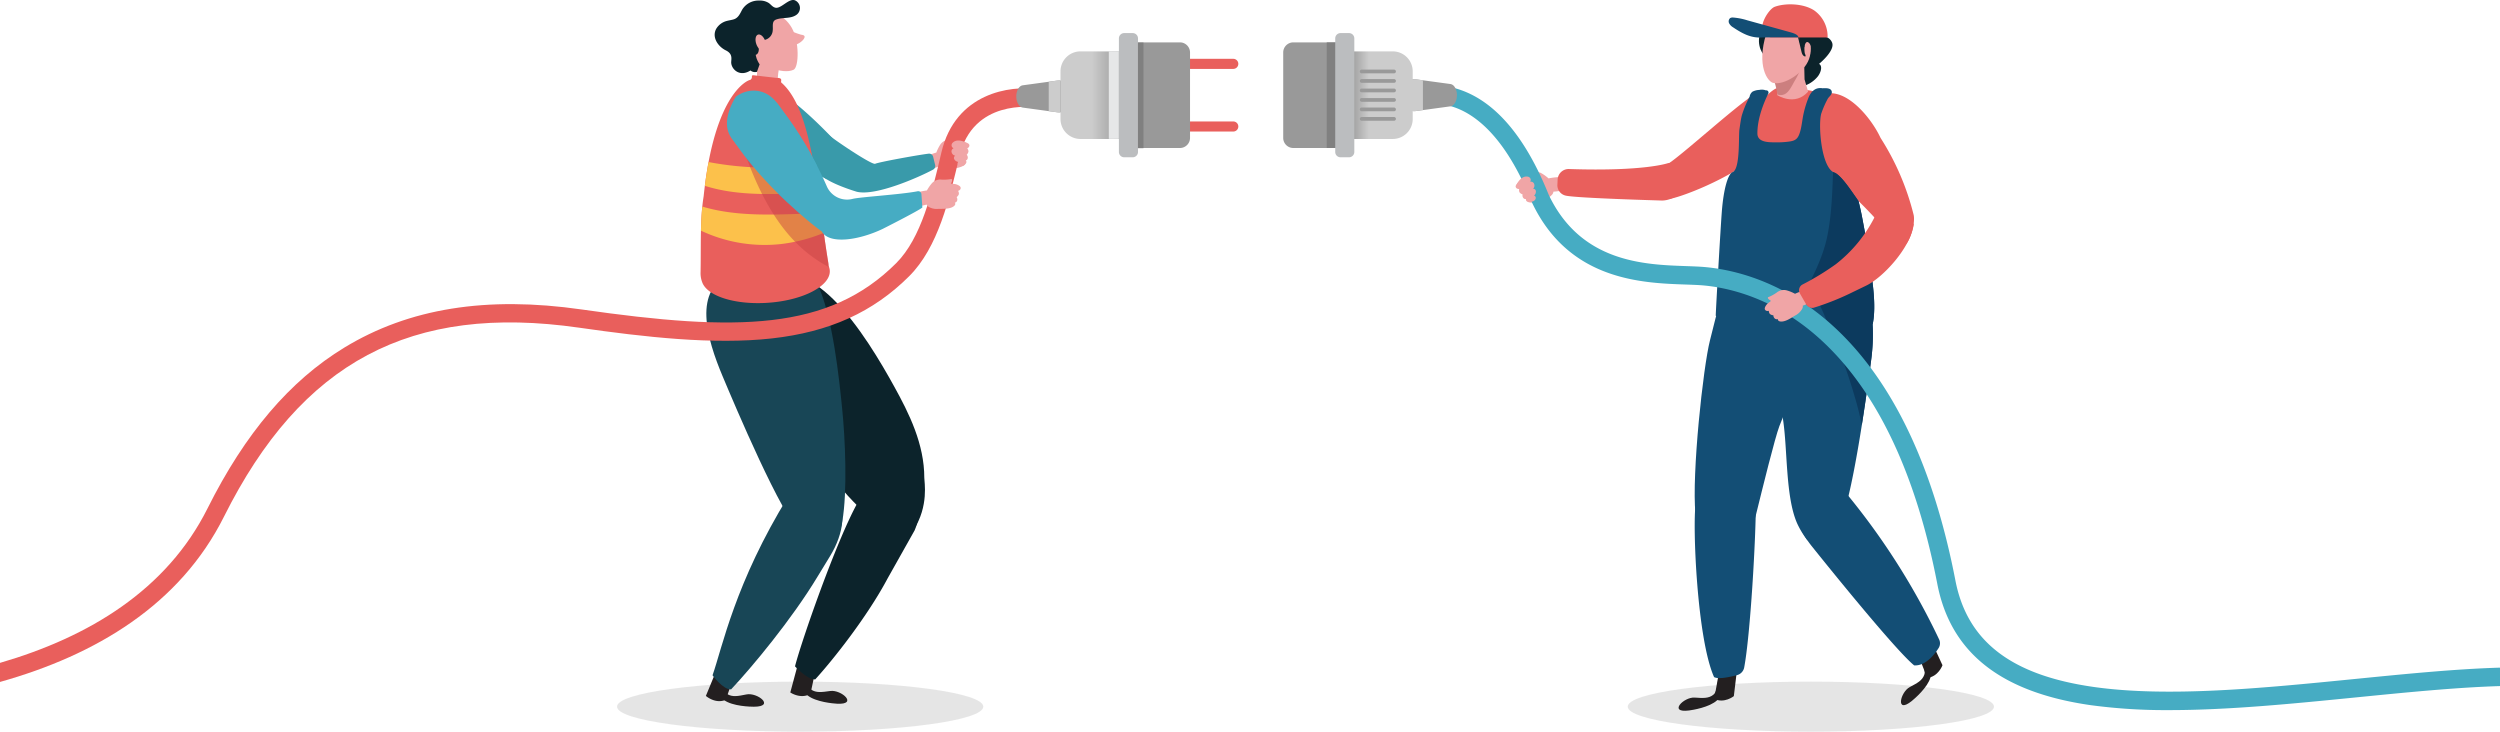 <svg xmlns="http://www.w3.org/2000/svg" xmlns:xlink="http://www.w3.org/1999/xlink" width="711.808" height="208.321" viewBox="0 0 711.808 208.321">
  <defs>
    <linearGradient id="linear-gradient" y1="0.5" x2="1" y2="0.5" gradientUnits="objectBoundingBox">
      <stop offset="0.307" stop-color="#ccc"/>
      <stop offset="0.886" stop-color="#666"/>
    </linearGradient>
    <linearGradient id="linear-gradient-2" y1="0.5" x2="1" y2="0.5" gradientUnits="objectBoundingBox">
      <stop offset="0.198" stop-color="#666"/>
      <stop offset="0.57" stop-color="#ccc"/>
    </linearGradient>
  </defs>
  <g id="image" transform="translate(0 -4.518)">
    <ellipse id="Elipse_118" data-name="Elipse 118" cx="52.14" cy="7.123" rx="52.14" ry="7.123" transform="translate(175.685 198.593)" fill="#ccc" opacity="0.5"/>
    <ellipse id="Elipse_119" data-name="Elipse 119" cx="52.14" cy="7.123" rx="52.14" ry="7.123" transform="translate(463.451 198.593)" fill="#ccc" opacity="0.5"/>
    <g id="Grupo_2892" data-name="Grupo 2892" transform="translate(0 4.518)">
      <path id="Trazado_2622" data-name="Trazado 2622" d="M880.088,23.5s-2.98-3.487.37-8.6c2.251-3.436,4.656-1.977,4.576-.3S882.892,21.1,880.088,23.5Z" transform="translate(-378.059 -8.085)" fill="#0c232b"/>
      <path id="Trazado_2623" data-name="Trazado 2623" d="M465.106,77.525a19.028,19.028,0,0,0-3.06,1.18c-.085.1-.986.576-.348,2.325.239.655.7,1.3,1.368,1.379a13.4,13.4,0,0,0,2.559-.889,1.5,1.5,0,0,0,.8.61,4.63,4.63,0,0,0,2.667.12c1.259-.222,3-.382,4-1.174s.4-1.276.4-1.276a.894.894,0,0,0,.564-.707,1.232,1.232,0,0,0-.3-.946,1.773,1.773,0,0,0,.5-.917,1.377,1.377,0,0,0-.359-.895s.724-.308.61-.946-1.43-.866-1.812-.849-1.111.063-1.111.063.467-1.248-.046-1.333a11.836,11.836,0,0,1-2.758.593,3.2,3.2,0,0,0-2.581,1.447A11.758,11.758,0,0,0,465.106,77.525Z" transform="translate(-198.51 -34.091)" fill="#f0a5a6"/>
      <g id="Grupo_2882" data-name="Grupo 2882" transform="translate(225.016 187.193)">
        <path id="Trazado_2624" data-name="Trazado 2624" d="M397.552,333.044l-2.672,9.944s2.952,2.029,5.744.382l1.892-8.872A48.826,48.826,0,0,0,397.552,333.044Z" transform="translate(-394.88 -333.023)" fill="#231f20"/>
        <path id="Trazado_2625" data-name="Trazado 2625" d="M403.287,342.47s-.946,2.764.5,3.749,3,.764,5.459.416c3.174-.45,8.092,3.966,1.886,3.618-.917-.051-6-.45-8.388-2.4-1.162-.946-1-3.22-.65-3.858Z" transform="translate(-397.874 -337.087)" fill="#231f20"/>
      </g>
      <path id="Trazado_2626" data-name="Trazado 2626" d="M398.161,148.707c-6.394-6.262-13.482-9.568-20.018-4.291,0,0-1.852,1.5-1.858,1.5-9.5,7.67,16.639,46.88,21.83,53.7,6.6,8.679,19.283,20.628,23.021,14.781,4.336-6.792,3.014-13.585,3.014-14.781,0-9.619-4.3-18.292-8.616-26.087C411.945,167.044,405.517,155.915,398.161,148.707Z" transform="translate(-160.979 -63.567)" fill="#0c232b"/>
      <path id="Trazado_2627" data-name="Trazado 2627" d="M402.984,302.913c4.98-5.442,14.793-17.79,20.622-28.765a.565.565,0,0,0,.046-.08l7.641-13.59c2.792-6.718.479-10.126-3-11.978,0,0-13.34,4.3-13.357,4.331-6.029,10.947-15.91,39.29-17.7,46.367C397.246,299.2,400.67,302.965,402.984,302.913Z" transform="translate(-170.879 -109.471)" fill="#0c232b"/>
      <g id="Grupo_2883" data-name="Grupo 2883" transform="translate(200.98 188.604)">
        <path id="Trazado_2628" data-name="Trazado 2628" d="M356.626,335.516l-3.926,9.522s2.667,2.388,5.653,1.111l3.009-8.559A47.818,47.818,0,0,0,356.626,335.516Z" transform="translate(-352.7 -335.498)" fill="#231f20"/>
        <path id="Trazado_2629" data-name="Trazado 2629" d="M361.146,344.8s-.786,2.809.718,3.715,3.043.587,5.476.1c3.145-.633,8.308,3.493,2.1,3.5-.917,0-6.012-.1-8.513-1.909-1.214-.878-1.18-3.157-.878-3.818Z" transform="translate(-355.784 -339.499)" fill="#231f20"/>
      </g>
      <path id="Trazado_2630" data-name="Trazado 2630" d="M361.312,307.169c5.755-6.109,17.312-19.944,24.674-32.2.017-.028.04-.063.057-.091l3.465-5.681c4.017-6.587,4.638-13.534,1.385-15.517l-1.088-.667c-3.254-1.983-12.1-.963-12.115-.935-15.283,24.759-18.89,43.216-21.659,51.08C356.036,303.163,358.976,307.271,361.312,307.169Z" transform="translate(-153.152 -110.889)" fill="#184656"/>
      <path id="Trazado_2631" data-name="Trazado 2631" d="M384.237,140.982c-4.1-7.955-13.9-6.08-21.762-3.123,0,0-2.228.838-2.234.838-11.425,4.3-7.129,18.611-2.7,29.158,3.356,7.989,16.958,40.264,22.355,44.624,2.137,1.727,8.12,1.744,9.243,1.322s2.04-1.9,2.507-4.6c1.464-8.451.855-23.318-.057-32.184C390.842,169.662,388.961,150.139,384.237,140.982Z" transform="translate(-151.819 -60.782)" fill="#184656"/>
      <path id="Trazado_2632" data-name="Trazado 2632" d="M385.706,14.922c2.274,3.938,2.069,11.288.553,11.995-3.185,1.487-10.035-1.271-12.308-5.208s-1.482-8.644,1.761-10.519S383.432,10.984,385.706,14.922Z" transform="translate(-160.303 -7.057)" fill="#f0a5a6"/>
      <path id="Trazado_2633" data-name="Trazado 2633" d="M384.371,42.061H378.24V32.75l7.072.393C385.317,33.143,383.505,38.032,384.371,42.061Z" transform="translate(-162.706 -16.662)" fill="#f0a5a6"/>
      <path id="Trazado_2634" data-name="Trazado 2634" d="M393.8,19.29a20.594,20.594,0,0,0,3.732,1.47c.906.1,1.345.45.53,1.464a4.944,4.944,0,0,1-2.234,1.407Z" transform="translate(-169.4 -10.872)" fill="#f0a5a6"/>
      <path id="Trazado_2635" data-name="Trazado 2635" d="M441.833,77.786a1.19,1.19,0,0,0-1.311-.906c-3.738.484-14.166,2.41-15.2,2.878-.98.444-13.038-7.75-13.727-8.633-4.6-1.2-.006,8.73-1.955,11.4,1.51,2.564,10.445,5.2,10.445,5.2,5.385,1.328,17.847-4.205,21.716-6.3a1.183,1.183,0,0,0,.593-1.316Z" transform="translate(-176.137 -33.127)" fill="#399aaa"/>
      <path id="Trazado_2636" data-name="Trazado 2636" d="M398.874,71.375c-.889,1-2.074,2.245-3.031,3.174-4.883-2.519-7.727-3.2-13.568-8.132-5.322-5.02-10.4-6.576-9.283-12.172,1.134-4.285,7.254-5.613,7.271-5.6,6.194,2.741,15.881,12.519,21.859,19.329A33.738,33.738,0,0,1,398.874,71.375Z" transform="translate(-160.382 -23.502)" fill="#399aaa"/>
      <path id="Trazado_2637" data-name="Trazado 2637" d="M364.165,43.449c.923-.576.1-1.333.889-1.339l6.616.758c2.063-.051,1.037,1.043,1.368,1.333,9,7.824,10.052,31.261,13.334,51.1a9.719,9.719,0,0,1,.12,1.111,3.618,3.618,0,0,1,.319,1.989c-.524,4.165-8.314,7.972-18.03,8.525-8.667.5-16.058-1.727-18-5.265a.123.123,0,0,0-.017-.028,1.954,1.954,0,0,1-.12-.245,7.2,7.2,0,0,1-.6-3.225c.148-7.733-.182-15.089.878-21.608C354.033,46.7,363.829,43.386,364.165,43.449Z" transform="translate(-150.574 -20.689)" fill="#e95f5c"/>
      <path id="Trazado_2638" data-name="Trazado 2638" d="M368.782,20.127s.917-.142.883-1.766a2.742,2.742,0,0,1,1.51-2.45,2.931,2.931,0,0,0,2.45-2.735c.12-.821-.194-2.046.4-2.73a1.612,1.612,0,0,1,.7-.41c1.812-.615,3.938-.131,5.59-1.248a2.39,2.39,0,0,0-.422-4.2c-1.744-.564-3.915,2.5-5.516,2.12-.815-.188-1.242-.895-1.892-1.345a4.67,4.67,0,0,0-2.741-.684,5.384,5.384,0,0,0-4.866,2.678c-.564,1.077-1.071,2.262-2.331,2.661-.667.211-1.362.285-2.034.473a4.955,4.955,0,0,0-2.906,2.108c-1.447,2.422.4,5.151,2.644,6.251,1.9.929,1.63,2.2,1.556,3.254-.131,1.92,2.262,4.53,5.482,2.479a2.038,2.038,0,0,0,1.841.387l.769-2.137A6.891,6.891,0,0,1,368.782,20.127Z" transform="translate(-153.613 -4.518)" fill="#0c232b"/>
      <path id="Trazado_2639" data-name="Trazado 2639" d="M377.733,24.494c.444,1.254,1.379,2.063,2.08,1.812s.912-1.47.462-2.718-1.379-2.063-2.08-1.812S377.288,23.24,377.733,24.494Z" transform="translate(-162.387 -11.922)" fill="#f0a5a6"/>
      <g id="Grupo_2885" data-name="Grupo 2885" transform="translate(541.244 181.617)">
        <g id="Grupo_2884" data-name="Grupo 2884">
          <path id="Trazado_2640" data-name="Trazado 2640" d="M961.411,323.25l3.59,7.773s-1.185,3.311-4.348,3.6l-3.043-7.761C957.6,326.863,961.394,322.982,961.411,323.25Z" transform="translate(-953.176 -323.237)" fill="#231f20"/>
          <path id="Trazado_2641" data-name="Trazado 2641" d="M955.459,334.38s1.59,2.553,1.009,4.171-1.949,2.331-4.1,3.465c-2.781,1.464-4.154,7.8.576,3.96.7-.57,4.507-3.8,5.294-6.718.382-1.419-1.054-3.128-1.7-3.442Z" transform="translate(-949.829 -328.03)" fill="#231f20"/>
        </g>
      </g>
      <path id="Trazado_2642" data-name="Trazado 2642" d="M931.615,299.98c-5.938-4.849-29.107-33.882-29.107-33.882-4.422-5.493-4.724-9.932-2.011-12.115l.906-.729c2.712-2.182,10.844-2.308,10.867-2.285a199.881,199.881,0,0,1,26.44,41.586,2.53,2.53,0,0,1-.12,2.479C937.4,296.914,934.84,300.2,931.615,299.98Z" transform="translate(-386.615 -110.532)" fill="#134e75"/>
      <g id="Grupo_2887" data-name="Grupo 2887" transform="translate(477.933 189.677)">
        <g id="Grupo_2886" data-name="Grupo 2886">
          <path id="Trazado_2643" data-name="Trazado 2643" d="M863.13,337.409l-1.02,8.5s-2.741,2.194-5.59.781l1.476-8.2S863.255,337.175,863.13,337.409Z" transform="translate(-846.379 -337.381)" fill="#231f20"/>
          <path id="Trazado_2644" data-name="Trazado 2644" d="M849.936,344.51s.011,3.009-1.328,4.08-2.883.963-5.311.8c-3.14-.211-7.63,4.462-1.59,3.67.895-.114,5.835-.872,8.029-2.946,1.071-1.009.741-3.22.359-3.824Z" transform="translate(-838.724 -340.448)" fill="#231f20"/>
        </g>
      </g>
      <path id="Trazado_2645" data-name="Trazado 2645" d="M852.288,304.793c-4.855-10.867-6.154-43.062-5.242-49.262,0,0,17.152-1.14,17.152-1.111.034,10.639-1.59,38.458-3.333,47.644a2.765,2.765,0,0,1-1.989,2.16C856.852,304.77,853.53,305.505,852.288,304.793Z" transform="translate(-364.254 -112.017)" fill="#134e75"/>
      <path id="Trazado_2646" data-name="Trazado 2646" d="M766.675,92.225a19.414,19.414,0,0,1,3.259-.376c.125.051,1.14.057,1.385,1.9a1.877,1.877,0,0,1-.576,1.852,13.39,13.39,0,0,1-2.678.4,1.473,1.473,0,0,1-.427.906,4.652,4.652,0,0,1-2.308,1.339c-1.219.387-2.832,1.048-4.091.815s-.952-.94-.952-.94a.887.887,0,0,1-.826-.365,1.214,1.214,0,0,1-.171-.974,1.783,1.783,0,0,1-.872-.581,1.4,1.4,0,0,1-.1-.957s-.781.063-.98-.558.866-1.43,1.214-1.59,1.014-.462,1.014-.462-.991-.889-.581-1.2a11.886,11.886,0,0,0,2.718-.752,3.183,3.183,0,0,1,2.957.085A11.792,11.792,0,0,1,766.675,92.225Z" transform="translate(-325.772 -41.434)" fill="#f0a5a6"/>
      <path id="Trazado_2647" data-name="Trazado 2647" d="M900.72,20.369a2.772,2.772,0,0,0-3.556-1.556s1.561-3.2-.752-4.519-3.3.929-4.576.53c-1.014-.313-.946-1.157-1.47-1.624a2.789,2.789,0,0,1-.974,1.117c-1.806,1.214-3.926,1.858-5.659,3.191a2.012,2.012,0,0,1-1.214.4c-.006.006-.011.006-.017.011a2.6,2.6,0,0,1-1.242.342c.832,1.168,2.205,1.687,4.764,1.174,2.7-.541,3.413.553,3.5,2.564a4,4,0,0,0,.843,2.712,1.346,1.346,0,0,1,2.194,1.077,2.691,2.691,0,0,1-1.51,3,15.588,15.588,0,0,1-.268,2.559c-.291,1.755-.108,1.966,1.351,1.521a8.3,8.3,0,0,0,4.6-2.946c1.06-1.5,1.157-3.071.268-3.47C897,26.46,901.688,22.659,900.72,20.369Z" transform="translate(-379.089 -8.253)" fill="#0c232b"/>
      <path id="Trazado_2648" data-name="Trazado 2648" d="M886.795,144.435c1.727-8.821,32.042-17.75,27.118,19.745-1.128,8.61-5.527,41.051-9.248,46.857-1.47,2.3-8.359,4.929-8.975,4.029a24.273,24.273,0,0,1-2.849-4.735c-3.294-7.567-2.678-20.725-3.977-29.42C887.781,173.69,884.806,154.583,886.795,144.435Z" transform="translate(-381.182 -61.375)" fill="#134e75"/>
      <path id="Trazado_2649" data-name="Trazado 2649" d="M851.123,159.956c2.217-8.667,3.425-15.568,8.263-19.346l26.794,4.108c2.576,11.072-7.852,19.938-15.306,39.689-1.282,3.4-4.735,17.431-6.65,25.187-1.869,7.573-8.519,9.784-11.687,8.565-5.237-2.017-5.436-7.676-5.544-8.764C845.881,198.112,849.186,167.518,851.123,159.956Z" transform="translate(-364.252 -63.06)" fill="#134e75"/>
      <path id="Trazado_2650" data-name="Trazado 2650" d="M909,67.52c-2.655-4.319-.376-15.67-.376-15.67C915.2,48.368,923.068,57.7,925.895,63.8a73.258,73.258,0,0,1,9.448,22c.593,3.1-1.8,9.431-3.248,8.707-2.661-1.328-14.725-17.272-21.87-19.745C910.207,74.74,909,67.52,909,67.52Z" transform="translate(-390.468 -24.553)" fill="#e95f5c"/>
      <path id="Trazado_2651" data-name="Trazado 2651" d="M856.091,51.95s15.6,5.67,11.949,8.77l-10.371,8.012a.316.316,0,0,1-.051.04c-8.228,7.157-22.7,12.5-25.523,12.793-1.539.16-4.73-6.815-.268-10.018C836.067,68.771,850.056,55.99,856.091,51.95Z" transform="translate(-356.843 -24.922)" fill="#e95f5c"/>
      <path id="Trazado_2652" data-name="Trazado 2652" d="M890.827,55.158a9.346,9.346,0,0,0,4.336-2.348l-.1,1.385-3.037,5.864-2.65-4.792A6.677,6.677,0,0,0,890.827,55.158Z" transform="translate(-382.581 -25.292)" fill="#c080b1"/>
      <path id="Trazado_2653" data-name="Trazado 2653" d="M778.158,92.087l.08-1.63a3.145,3.145,0,0,1,3.345-2.889c21.357.718,28.059-1.675,28.059-1.675,13.408-1.937,5.02,11.209-2.211,10.627,0,0-23.454-.661-26.8-1.362A3.027,3.027,0,0,1,778.158,92.087Z" transform="translate(-334.736 -39.439)" fill="#e95f5c"/>
      <path id="Trazado_2654" data-name="Trazado 2654" d="M877.479,48.44c-1.373.006-6.849,4.507-9.767,13.385-2.5,7.624-4.245,27.586-4.764,41.478-.137,3.681,8.342,3.881,17.853,3.841,8.924-.04,22.634-.439,22.776-3.767.285-6.781-7.7-42.84-8.747-48.538-5.02-6.792-10.3-5.636-10.89-5.858Z" transform="translate(-371.211 -23.412)" fill="#e95f5c"/>
      <path id="Trazado_2655" data-name="Trazado 2655" d="M887.1,46.041s5.015,3.282,8.793-1l-1.02-3.47-.08-3.493-8.912,2.878S887.407,42.257,887.1,46.041Z" transform="translate(-381.076 -18.955)" fill="#f0a5a6"/>
      <path id="Trazado_2656" data-name="Trazado 2656" d="M892.041,42.082c-.672,1.151-1.578,3.231-2.872,3.772a2.492,2.492,0,0,1-2.029.04,25.608,25.608,0,0,0-1.271-4.872l7.961-2.792A17.01,17.01,0,0,1,892.041,42.082Z" transform="translate(-381.072 -19.02)" fill="#cc7f7f"/>
      <path id="Trazado_2657" data-name="Trazado 2657" d="M881.655,19.176c-2.809,9.226.444,13.568,1.932,13.955,3.128.809,8.872-2.832,10.268-6.775s-.108-8.075-3.362-9.226S882.875,15.176,881.655,19.176Z" transform="translate(-378.783 -9.539)" fill="#f0a5a6"/>
      <path id="Trazado_2658" data-name="Trazado 2658" d="M268.038,66.908c-2.667,11.414-5.693,24.355-12.873,31.523-19.277,19.249-45.273,19.54-89.532,13.186-27.09-3.892-49.194-.342-67.582,10.844-15.539,9.454-28.281,24.434-38.96,45.792C47.507,191.416,25.426,204.842,0,212.238v5.431c27.284-7.67,51.205-21.933,63.776-47.074C85.817,126.512,117,109.924,164.887,116.8c18.691,2.684,38.281,4.912,54.869,3.06,16.417-1.835,28.845-7.471,39.113-17.722,8.24-8.228,11.448-21.944,14.274-34.042,3.846-16.451,20.822-14.1,21.545-14l.393-2.593.4-2.587C287.726,47.721,272.01,49.932,268.038,66.908Z" transform="translate(0 -23.502)" fill="#e95f5c"/>
      <g id="Grupo_2889" data-name="Grupo 2889" transform="translate(289.356 9.42)">
        <g id="Grupo_2888" data-name="Grupo 2888" transform="translate(43.877 7.328)">
          <path id="Trazado_2659" data-name="Trazado 2659" d="M602.7,36.782H586.226a1.437,1.437,0,0,1-1.436-1.436h0a1.437,1.437,0,0,1,1.436-1.436H602.7a1.437,1.437,0,0,1,1.436,1.436h0A1.441,1.441,0,0,1,602.7,36.782Z" transform="translate(-584.79 -33.91)" fill="#e95f5c"/>
          <path id="Trazado_2660" data-name="Trazado 2660" d="M602.7,68.082H586.226a1.437,1.437,0,0,1-1.436-1.436h0a1.437,1.437,0,0,1,1.436-1.436H602.7a1.437,1.437,0,0,1,1.436,1.436h0A1.441,1.441,0,0,1,602.7,68.082Z" transform="translate(-584.79 -47.374)" fill="#e95f5c"/>
        </g>
        <path id="Trazado_2661" data-name="Trazado 2661" d="M519.489,53.792l-9.9-1.351c-1.026-.142-1.8-1.561-1.8-3.168h0c0-1.607.775-3.026,1.8-3.168l9.9-1.351c2.342-.319,4.519,1.692,4.519,4.519h0C524.013,52.1,521.831,54.112,519.489,53.792Z" transform="translate(-507.79 -31.233)" fill="#999"/>
        <path id="Trazado_2662" data-name="Trazado 2662" d="M553.242,55.132H535.56a5.688,5.688,0,0,1-5.67-5.67V35.86a5.688,5.688,0,0,1,5.67-5.67h17.682a5.688,5.688,0,0,1,5.67,5.67v13.6A5.692,5.692,0,0,1,553.242,55.132Z" transform="translate(-517.297 -24.982)" fill="url(#linear-gradient)"/>
        <path id="Trazado_2663" data-name="Trazado 2663" d="M577.934,55.766H565.392a2.882,2.882,0,0,1-2.872-2.872V28.562a2.882,2.882,0,0,1,2.872-2.872h12.542a2.882,2.882,0,0,1,2.872,2.872V52.894A2.882,2.882,0,0,1,577.934,55.766Z" transform="translate(-531.333 -23.046)" fill="#999"/>
        <path id="Trazado_2664" data-name="Trazado 2664" d="M563,56.414H560.58a1.513,1.513,0,0,1-1.51-1.51V22.56a1.513,1.513,0,0,1,1.51-1.51H563a1.513,1.513,0,0,1,1.51,1.51V54.9A1.513,1.513,0,0,1,563,56.414Z" transform="translate(-529.849 -21.05)" fill="#bbbdbf"/>
      </g>
      <rect id="Rectángulo_674" data-name="Rectángulo 674" width="2.861" height="24.936" transform="translate(315.699 14.606)" fill="#e6e7e8"/>
      <path id="Trazado_2665" data-name="Trazado 2665" d="M527.315,44.735a3.485,3.485,0,0,0-.843.011l-2.462.336v8.371l2.462.336a3.489,3.489,0,0,0,.843.011Z" transform="translate(-225.412 -21.809)" fill="#ccc"/>
      <rect id="Rectángulo_675" data-name="Rectángulo 675" width="1.578" height="30.076" transform="translate(323.996 12.116)" fill="gray"/>
      <path id="Trazado_2666" data-name="Trazado 2666" d="M901.425,100.077q-.7-5.47-1.732-10.884c-.712-3.755-.843-4.77-1.744-8.491-2.41-3.4-4.678-6.935-6.673-8.046-4.046-1-4.935-14.365-3.863-17.106a26.508,26.508,0,0,1,1.778-4.012c.336-.558,1.219-1.157,1.145-1.909-.12-1.174-1.635-1.111-2.7-1.054a.667.667,0,0,0-.114-.028c-1.88-.239-3.083.946-3.778,2.587a28.759,28.759,0,0,0-1.4,4.445c-.467,1.949-.564,4.183-1.265,6.057-.661,1.772-1.681,1.977-3.442,2.182a23.229,23.229,0,0,1-2.952.154c-1.955-.017-5.516.177-5.539-2.5-.028-3.812,1.442-8.029,3.111-11.4a.643.643,0,0,0-.712-.9,3.3,3.3,0,0,0-1.863-.125,4.6,4.6,0,0,0-1.937.5,2.287,2.287,0,0,0-.8,1.328.639.639,0,0,0-.028.137,28.69,28.69,0,0,0-2.217,5.339c-.279,1.071-.5,2.832-.667,3.926-.285,1.806.262,11.317-1.92,12.16-1.328.519-2.581,4.65-3.1,11.294-.331,4.268-1.584,25.831-1.732,29.523-.057,1.459,20.491-1.67,24.742-1.618,5.738.068,19.477,6.456,19.978,3.909C903.055,110.3,901.812,103.114,901.425,100.077Z" transform="translate(-368.773 -23.444)" fill="#134e75"/>
      <path id="Trazado_2667" data-name="Trazado 2667" d="M921.633,133.581c1.031-5.242-.205-12.428-.6-15.465q-.7-5.47-1.732-10.884c-.712-3.755-.843-4.77-1.744-8.491-2.41-3.4-4.678-6.935-6.673-8.046a2.3,2.3,0,0,1-.576-.245c-.245,6.154-.41,12.308-1.664,18.366-1.083,5.208-3.356,9.961-5.767,14.65,3.3,2.7,4.844,7.767,6.5,11.419a157.067,157.067,0,0,1,7.2,19.927c.769,2.57,1.4,5.146,1.9,7.727,1.225-7.727,2.183-14.85,2.627-18.252a53.372,53.372,0,0,0,.445-10.531A.415.415,0,0,0,921.633,133.581Z" transform="translate(-388.389 -41.483)" fill="#0c3a5e"/>
      <path id="Trazado_2668" data-name="Trazado 2668" d="M1016.159,212.994c-12.8.387-26.839,1.789-41.552,3.254-26.03,2.593-52.949,5.271-74.187,2.239-23.471-3.351-35.968-12.992-39.324-30.332-6.188-31.985-17.511-55.992-33.654-71.343C812.3,102.407,796.6,99.375,788.59,98.851c-1.254-.08-2.65-.131-4.126-.182-11.921-.41-29.933-1.026-39.119-20.218-6.337-15.8-14.462-25.751-24.167-29.58-7.653-3.02-13.414-.895-13.659-.8l1.858,4.9c.177-.068,17.631-6.24,31.13,27.512l.068.154c10.542,22.138,31.3,22.85,43.706,23.278,1.436.051,2.792.1,3.966.171,7.3.479,21.637,3.259,35.58,16.531,15.334,14.588,26.138,37.649,32.122,68.545,3.789,19.574,18.092,30.868,43.729,34.526a159.708,159.708,0,0,0,22.389,1.4c16.781,0,35.13-1.829,53.057-3.613,14.554-1.447,28.452-2.838,41.034-3.231v-5.248Z" transform="translate(-304.351 -22.903)" fill="#46acc3"/>
      <path id="Trazado_2669" data-name="Trazado 2669" d="M890.4,150.474a18.982,18.982,0,0,1,3.089-1.105c.131.017,1.123-.205,1.784,1.533a1.889,1.889,0,0,1-.137,1.937,13.608,13.608,0,0,1-2.519,1,1.473,1.473,0,0,1-.211.98,4.643,4.643,0,0,1-1.943,1.829c-1.1.655-2.519,1.664-3.8,1.727s-1.14-.7-1.14-.7a.886.886,0,0,1-.889-.165,1.219,1.219,0,0,1-.393-.912,1.792,1.792,0,0,1-.98-.365,1.389,1.389,0,0,1-.313-.912s-.746.239-1.083-.319.518-1.59.821-1.823.883-.678.883-.678-1.168-.644-.838-1.037a11.649,11.649,0,0,0,2.473-1.351,3.2,3.2,0,0,1,2.9-.593A11.293,11.293,0,0,1,890.4,150.474Z" transform="translate(-379.319 -66.827)" fill="#f0a5a6"/>
      <path id="Trazado_2670" data-name="Trazado 2670" d="M460.138,97.206a18.768,18.768,0,0,0-3.2.712c-.1.085-1.06.427-.689,2.245a1.892,1.892,0,0,0,1.145,1.567,13.526,13.526,0,0,0,2.661-.5,1.5,1.5,0,0,0,.7.718,4.62,4.62,0,0,0,2.616.513c1.276-.034,3.02.068,4.131-.564s.593-1.2.593-1.2a.891.891,0,0,0,.661-.615,1.233,1.233,0,0,0-.154-.98,1.777,1.777,0,0,0,.632-.832,1.364,1.364,0,0,0-.222-.935s.758-.194.741-.849-1.282-1.066-1.664-1.105-1.111-.1-1.111-.1.644-1.168.154-1.328a12,12,0,0,1-2.815.177,3.2,3.2,0,0,0-2.769,1.043A12.2,12.2,0,0,0,460.138,97.206Z" transform="translate(-196.225 -42.985)" fill="#f0a5a6"/>
      <path id="Trazado_2671" data-name="Trazado 2671" d="M900.914,136.581l-1.67-2.918a1.859,1.859,0,0,1,.576-2.627,75.2,75.2,0,0,0,9.55-5.807,39.76,39.76,0,0,0,11.419-14.143c1.328-2.8,10.9,1.92,10.775,2.8-.883,6.644-8.707,15.089-13.488,17.4l-3.51,1.7c-.017.006-.034.017-.051.023a75.148,75.148,0,0,1-11.437,4.6A1.992,1.992,0,0,1,900.914,136.581Z" transform="translate(-386.696 -49.982)" fill="#e95f5c"/>
      <g id="Grupo_2891" data-name="Grupo 2891" transform="translate(365.36 9.42)">
        <path id="Trazado_2672" data-name="Trazado 2672" d="M704.039,53.162l9.9-1.351c1.026-.142,1.8-1.561,1.8-3.168h0c0-1.607-.775-3.026-1.8-3.168l-9.9-1.351c-2.342-.319-4.519,1.692-4.519,4.519h0C699.52,51.47,701.7,53.482,704.039,53.162Z" transform="translate(-666.27 -30.962)" fill="#999"/>
        <path id="Trazado_2673" data-name="Trazado 2673" d="M706.05,44.4l-2.012-.274c-2.342-.319-4.519,1.692-4.519,4.519s2.177,4.844,4.519,4.519l2.012-.274Z" transform="translate(-666.27 -30.962)" fill="#ccc"/>
        <path id="Trazado_2674" data-name="Trazado 2674" d="M660.62,55.132H678.3a5.688,5.688,0,0,0,5.67-5.67V35.86a5.688,5.688,0,0,0-5.67-5.67H660.62a5.688,5.688,0,0,0-5.67,5.67v13.6A5.692,5.692,0,0,0,660.62,55.132Z" transform="translate(-647.098 -24.982)" fill="url(#linear-gradient-2)"/>
        <path id="Trazado_2675" data-name="Trazado 2675" d="M644.042,55.766h12.542a2.882,2.882,0,0,0,2.872-2.872V28.562a2.882,2.882,0,0,0-2.872-2.872H644.042a2.882,2.882,0,0,0-2.872,2.872V52.894A2.878,2.878,0,0,0,644.042,55.766Z" transform="translate(-641.17 -23.046)" fill="#999"/>
        <path id="Trazado_2676" data-name="Trazado 2676" d="M665.936,25.69H662.91V55.766h3.026a2.882,2.882,0,0,0,2.872-2.872V28.562A2.878,2.878,0,0,0,665.936,25.69Z" transform="translate(-650.522 -23.046)" fill="gray"/>
        <path id="Trazado_2677" data-name="Trazado 2677" d="M668.67,56.414h2.416a1.513,1.513,0,0,0,1.51-1.51V22.56a1.513,1.513,0,0,0-1.51-1.51H668.67a1.513,1.513,0,0,0-1.51,1.51V54.9A1.513,1.513,0,0,0,668.67,56.414Z" transform="translate(-652.35 -21.05)" fill="#bbbdbf"/>
        <g id="Grupo_2890" data-name="Grupo 2890" transform="translate(21.808 10.399)">
          <path id="Trazado_2678" data-name="Trazado 2678" d="M689.19,40.36h-9.22a.533.533,0,0,1-.53-.53h0a.533.533,0,0,1,.53-.53h9.22a.533.533,0,0,1,.53.53h0A.529.529,0,0,1,689.19,40.36Z" transform="translate(-679.44 -39.3)" fill="#999"/>
          <path id="Trazado_2679" data-name="Trazado 2679" d="M689.19,45.1h-9.22a.533.533,0,0,1-.53-.53h0a.533.533,0,0,1,.53-.53h9.22a.533.533,0,0,1,.53.53h0A.529.529,0,0,1,689.19,45.1Z" transform="translate(-679.44 -41.339)" fill="#999"/>
          <path id="Trazado_2680" data-name="Trazado 2680" d="M689.19,49.84h-9.22a.533.533,0,0,1-.53-.53h0a.533.533,0,0,1,.53-.53h9.22a.533.533,0,0,1,.53.53h0A.529.529,0,0,1,689.19,49.84Z" transform="translate(-679.44 -43.378)" fill="#999"/>
          <path id="Trazado_2681" data-name="Trazado 2681" d="M689.19,54.57h-9.22a.533.533,0,0,1-.53-.53h0a.533.533,0,0,1,.53-.53h9.22a.533.533,0,0,1,.53.53h0A.525.525,0,0,1,689.19,54.57Z" transform="translate(-679.44 -45.413)" fill="#999"/>
          <path id="Trazado_2682" data-name="Trazado 2682" d="M689.19,59.31h-9.22a.533.533,0,0,1-.53-.53h0a.533.533,0,0,1,.53-.53h9.22a.533.533,0,0,1,.53.53h0A.525.525,0,0,1,689.19,59.31Z" transform="translate(-679.44 -47.452)" fill="#999"/>
          <path id="Trazado_2683" data-name="Trazado 2683" d="M689.19,64.05h-9.22a.533.533,0,0,1-.53-.53h0a.533.533,0,0,1,.53-.53h9.22a.533.533,0,0,1,.53.53h0A.529.529,0,0,1,689.19,64.05Z" transform="translate(-679.44 -49.491)" fill="#999"/>
        </g>
      </g>
      <path id="Trazado_2684" data-name="Trazado 2684" d="M762.779,98.17a1.55,1.55,0,0,0,.519-1.254.754.754,0,0,0-.8-.7,1.282,1.282,0,0,0,.3-1.368.949.949,0,0,0-1.117-.627,1,1,0,0,0,.131-.7.977.977,0,0,0-.838-.758c-1.413-.262-2.542,1.031-3.111,2.148a.226.226,0,0,0,.074.285.172.172,0,0,0,.108.12c1.282.615,2.057,2.114,2.769,3.288.4.661.553,1.464,1.436,1.254C763.395,99.6,763.56,98.381,762.779,98.17Z" transform="translate(-325.996 -42.468)" fill="#f0a5a6"/>
      <path id="Trazado_2685" data-name="Trazado 2685" d="M478.789,81.895c.843-.331.507-1.077.467-1.846-.08-1.368-.3-3.043.4-4.279a.181.181,0,0,0,.017-.16.221.221,0,0,0-.1-.279c-1.105-.593-2.764-1.009-3.778.006a.971.971,0,0,0-.262,1.1,1,1,0,0,0,.5.5.944.944,0,0,0-.558,1.151,1.281,1.281,0,0,0,1.026.957.754.754,0,0,0-.268,1.031,1.533,1.533,0,0,0,1.134.735C476.857,81.422,477.683,82.328,478.789,81.895Z" transform="translate(-204.522 -34.717)" fill="#f0a5a6"/>
      <path id="Trazado_2686" data-name="Trazado 2686" d="M380.744,81.933a104.608,104.608,0,0,1-13.226-14.582c-.017-.023-.034-.04-.051-.063l-2.975-4.063c-3.447-4.713,1.3-11.716,1.3-11.716,3.328-2.445,8.411-2.678,11.858,2.034l2.975,4.063c.017.023.028.046.046.068a97.337,97.337,0,0,1,8.257,13.676A52.153,52.153,0,0,0,380.744,81.933Z" transform="translate(-156.252 -23.996)" fill="#46acc3"/>
      <path id="Trazado_2687" data-name="Trazado 2687" d="M382.055,94.284c.809-.028,1.613-.051,2.416-.08-.4-2.775-.821-5.5-1.288-8.12a89.463,89.463,0,0,1-29.939-.6q-.59,3.1-1.054,6.77C361.712,95.293,372.2,94.62,382.055,94.284Z" transform="translate(-151.5 -39.345)" fill="#fcc14b"/>
      <path id="Trazado_2688" data-name="Trazado 2688" d="M373.117,118.392a46.023,46.023,0,0,0,12.1-3.174c-.262-1.875-.519-3.755-.775-5.63-.855.028-1.7.057-2.559.091-10.251.348-21.272,1.049-31.255-1.949-.222,2.211-.331,4.5-.382,6.861A42.472,42.472,0,0,0,373.117,118.392Z" transform="translate(-150.666 -48.916)" fill="#fcc14b"/>
      <path id="Trazado_2689" data-name="Trazado 2689" d="M395.678,111.431c-1.556-9.408-2.61-19.625-4.251-28.606-1.7-.256-3.413-.513-5.117-.775-4.827-.746-9.756-1.972-14.65-2.45,3.824,10.929,9.157,22.035,18.064,29.215a40.161,40.161,0,0,0,6.211,4.091,2.835,2.835,0,0,0-.142-.365A8.44,8.44,0,0,0,395.678,111.431Z" transform="translate(-159.876 -36.816)" fill="#c94545" opacity="0.5"/>
      <path id="Trazado_2690" data-name="Trazado 2690" d="M419.367,80.835A.918.918,0,0,0,418.273,80c-4.661.929-16.309,1.618-18.5,2.171a6.284,6.284,0,0,1-7.3-3.476,109.466,109.466,0,0,0-11.032-19.471c-.017-.023-.028-.046-.046-.068l-2.975-4.063c-2.086-2.034-6.114-2.467-9.442-.023,0,0-5.14,6.849-3.715,9.7l2.975,4.063a.605.605,0,0,0,.051.063c6.707,9.345,17.921,19.129,22.7,22.537,2.029,3.727,10.388,2.6,17.351-.718,0,0,10.211-5.157,11.294-6.092Z" transform="translate(-157.016 -25.543)" fill="#46acc3"/>
      <path id="Trazado_2691" data-name="Trazado 2691" d="M901.093,18.2a8.019,8.019,0,0,0-1.066,1.419c-.456.746-.895.285-1.288,1.134.142.12.137,1.556.279,1.67a9.178,9.178,0,0,1,1.333,1.436c.53-3.128,2.051-.5,2.188.479s-1.02,2.621-.217,2.6,1.556-2.553,1.556-2.553c-.194-4.131-1.043-4.034-2.063-5.527A2.421,2.421,0,0,0,901.093,18.2Z" transform="translate(-386.608 -10.404)" fill="#0c232b"/>
      <path id="Trazado_2692" data-name="Trazado 2692" d="M899.6,24.61c-.234.114-1.265-2.633-1.482-2.61.143.541.986,4.137,1.185,4.918.319,1.219,1.094,1.288,1.123,1.128.057-.3-.142-.564-.222-.849a7.886,7.886,0,0,1-.086-1.835,8.972,8.972,0,0,1-.16-.917C899.841,24.5,899.721,24.553,899.6,24.61Z" transform="translate(-386.341 -12.038)" fill="#0c232b"/>
      <path id="Trazado_2693" data-name="Trazado 2693" d="M881.828,15.665a6.972,6.972,0,0,0,1.026.45H899.1a9.1,9.1,0,0,0-3.824-7.7c-3.128-2.046-8.263-2.12-11.237-1.026C882.113,8.1,878.444,14.246,881.828,15.665Z" transform="translate(-378.74 -5.452)" fill="#e95f5c"/>
      <path id="Trazado_2694" data-name="Trazado 2694" d="M874.3,18.941l9.317-.006c-.063-.912-1.875-1.351-2.712-1.584l-11.841-3.282a18,18,0,0,0-4.012-.792,1.451,1.451,0,0,0-.878.165,1.23,1.23,0,0,0-.274,1.5,2.955,2.955,0,0,0,1.128,1.134c2.587,1.732,4.952,3.014,8,2.895A11.853,11.853,0,0,1,874.3,18.941Z" transform="translate(-371.563 -8.284)" fill="#134e75"/>
    </g>
  </g>
</svg>
